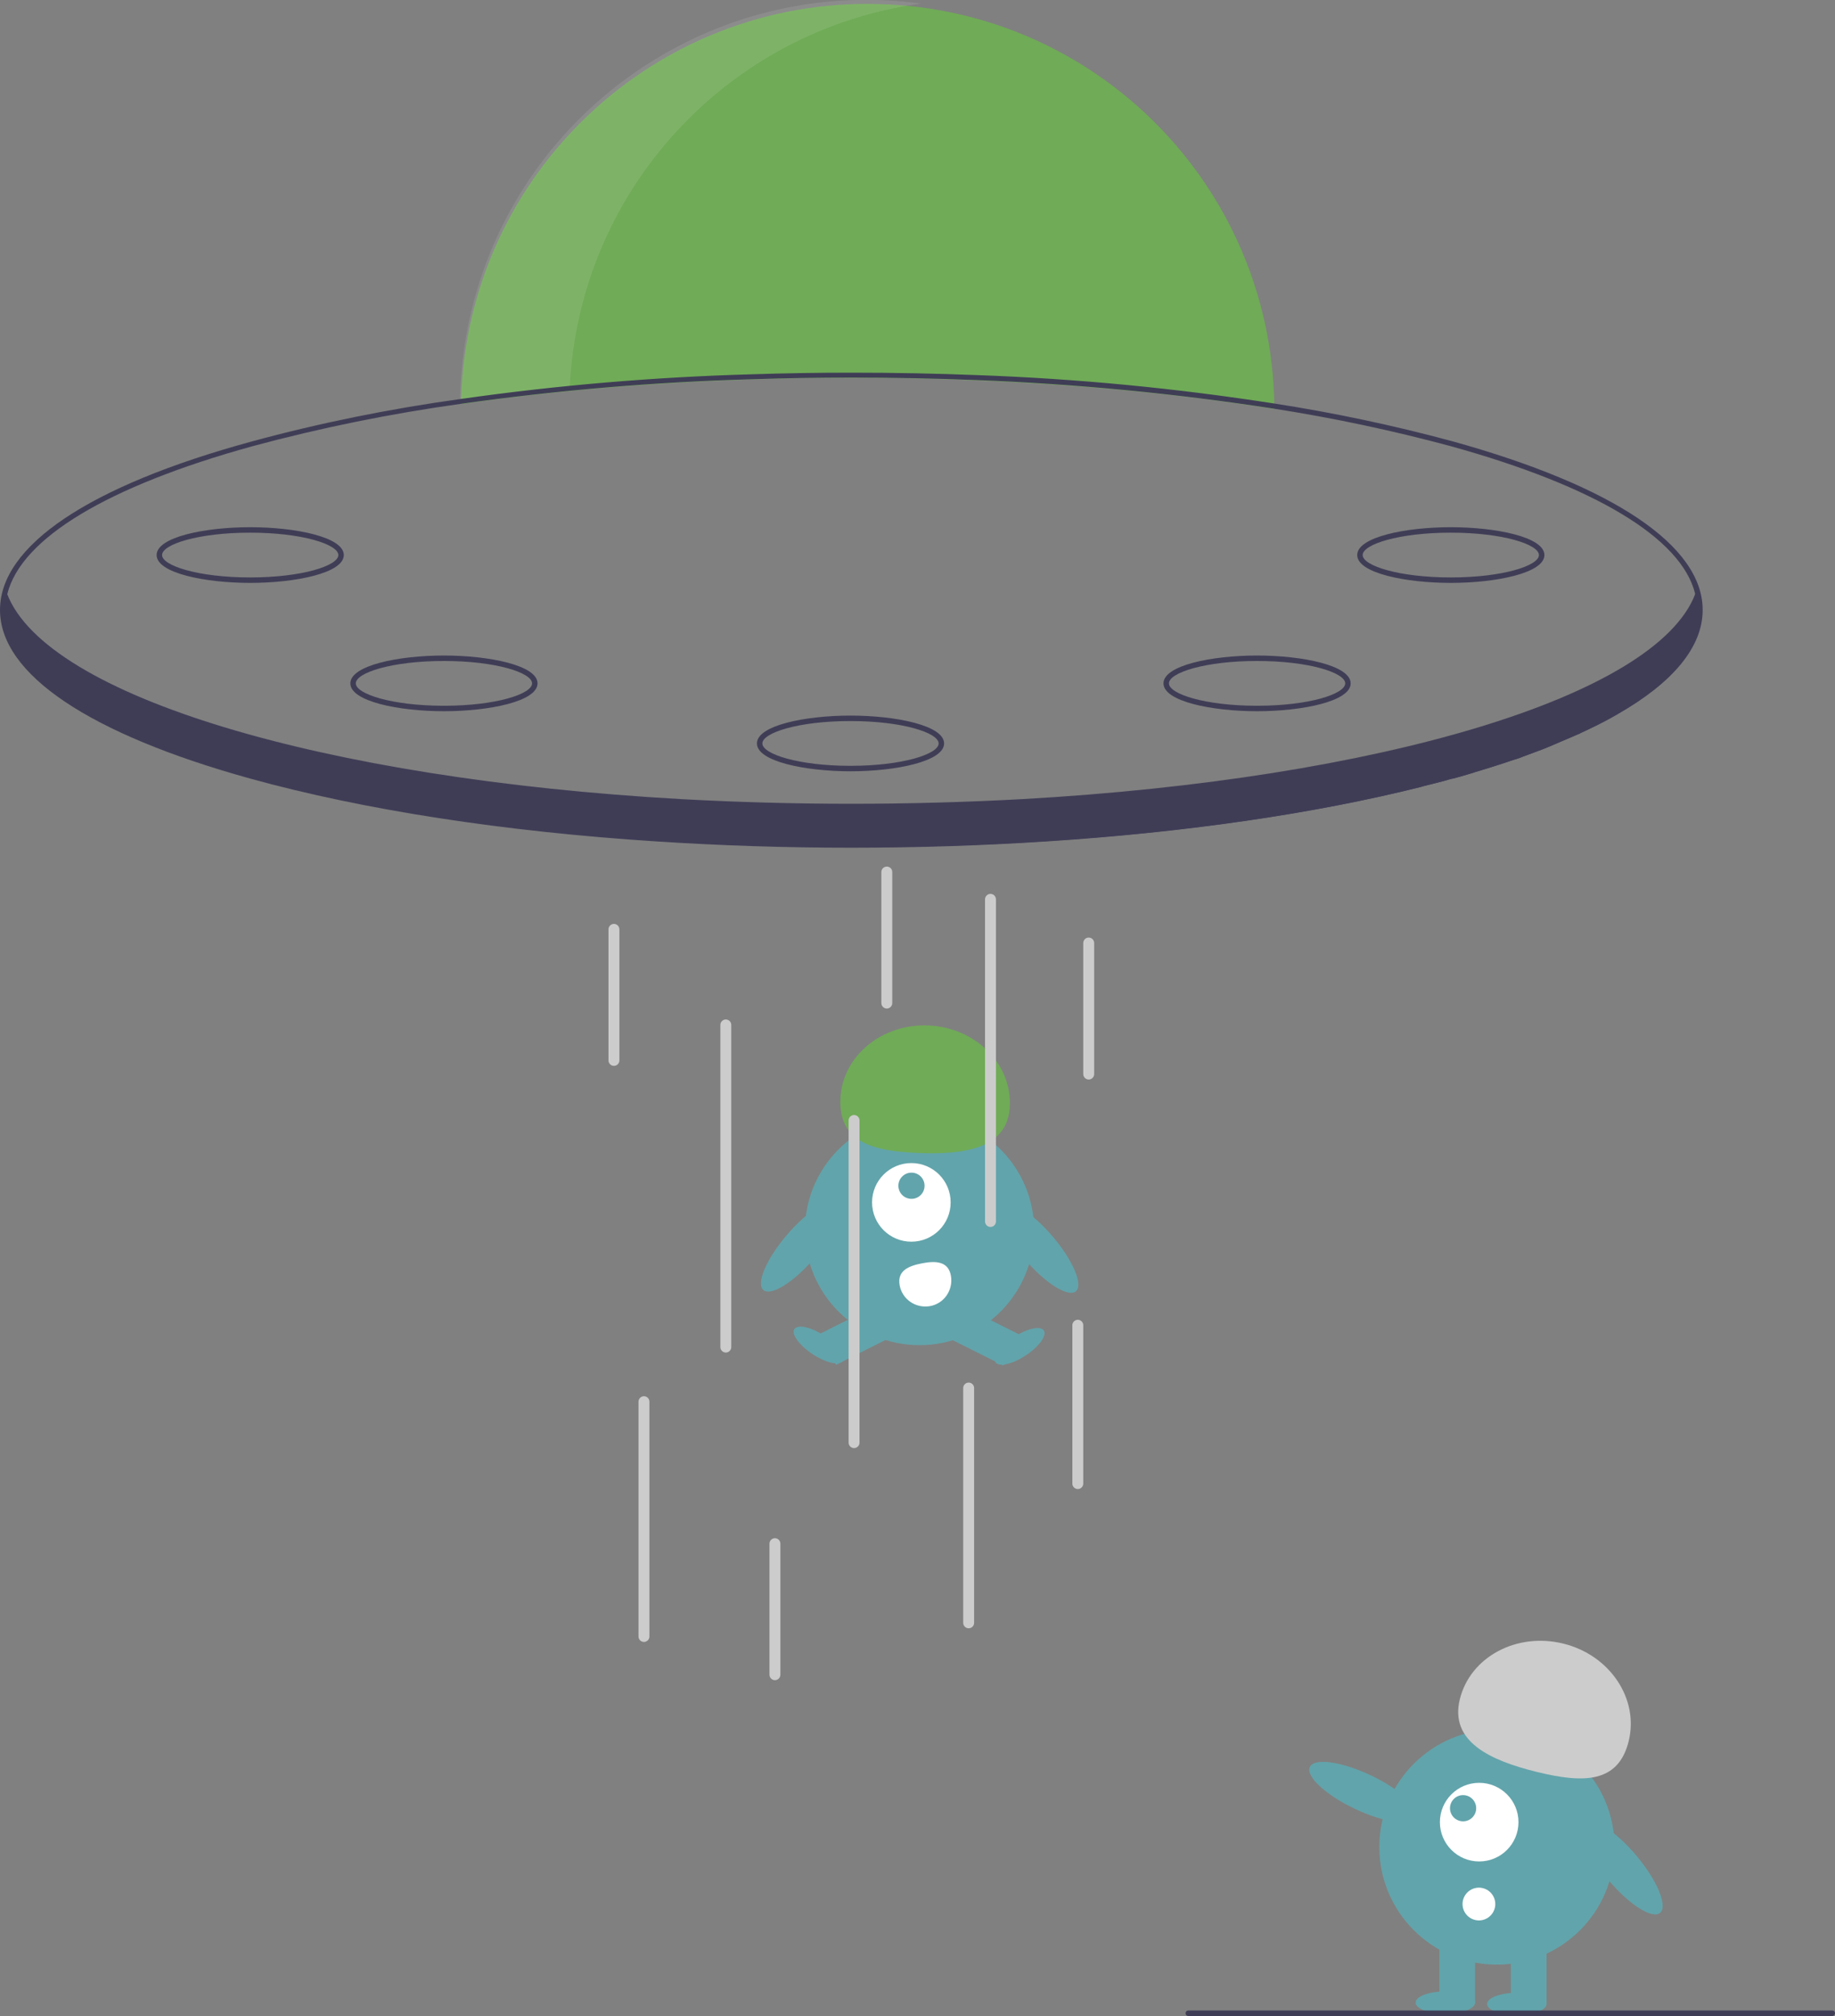 <?xml version="1.0" encoding="utf-8"?>
<!-- Generator: Adobe Illustrator 24.1.0, SVG Export Plug-In . SVG Version: 6.00 Build 0)  -->
<svg version="1.1" id="Capa_1" xmlns="http://www.w3.org/2000/svg" xmlns:xlink="http://www.w3.org/1999/xlink" x="0px" y="0px"
	 viewBox="0 0 672.5 738.4" style="enable-background:new 0 0 672.5 738.4;" xml:space="preserve">
<rect x="0" y="0" width="672.5" height="738.4" fill="#808080" stroke="none"/>
<style type="text/css">
	.st0{fill:#70AB57;}
	.st1{opacity:0.1;}
	.st2{fill:#FFFFFF;}
	.st3{fill:#3F3D56;}
	.st4{fill:#62A4AB;}
	.st5{fill:#CCCCCC;}
</style>
<path class="st0" d="M467,149.8c-46.6-7.4-99.7-11.4-155-11.4c-50.6,0-99.4,3.3-143,9.6c0-0.7,0-1.3,0-2
	C171.5,63.7,240.2-1,322.4,1.5C402,3.8,465.6,68.2,467,147.8C467,148.5,467,149.1,467,149.8z"/>
<g class="st1">
	<path class="st2" d="M337.6,1.3C256-9.7,180.9,47.5,169.9,129.1c-0.7,5.1-1.1,10.3-1.3,15.5c0,0.7,0,1.3,0,2
		c13-1.9,26.4-3.5,40.2-4.8C212.2,70.1,266.4,11,337.6,1.3z"/>
</g>
<path class="st3" d="M532.2,161.6c-21.5-5.8-43.2-10.4-65.2-13.8c-36-5.6-72.3-9.1-108.7-10.4c-15.2-0.6-30.6-0.9-46.2-0.9
	c-12.4,0-24.7,0.2-36.8,0.6c-35.5,1-71,4-106.2,9c-26.1,3.6-51.9,8.8-77.2,15.7C32.6,178,0,199.9,0,223.4s32.6,45.4,91.8,61.8
	c41.6,11.5,93,19.4,148.9,23c23.1,1.5,47,2.3,71.3,2.3c24.4,0,48.3-0.8,71.5-2.3c50.9-3.3,98-10.1,137.4-20c0.2-0.1,0.4-0.1,0.6-0.2
	c2.7-0.7,5.3-1.4,7.9-2c0.9-0.3,1.8-0.5,2.8-0.8c0.1,0,0.1,0,0.2,0c0.9-0.2,1.8-0.5,2.6-0.7c1.7-0.5,3.5-1,5.1-1.5
	c0.1,0,0.1,0,0.2-0.1c1.5-0.4,2.9-0.9,4.3-1.3c1.2-0.4,2.3-0.7,3.5-1.1c0.8-0.3,1.7-0.5,2.5-0.8c0.6-0.2,1.2-0.4,1.8-0.6
	c0.8-0.3,1.6-0.5,2.4-0.8c0.3-0.1,0.7-0.2,1-0.3c0.8-0.2,1.5-0.5,2.2-0.8c0.8-0.3,1.6-0.6,2.4-0.9c0.7-0.2,1.3-0.5,1.9-0.7
	c0.5-0.2,1.1-0.4,1.6-0.6c1.5-0.5,2.9-1.1,4.3-1.7c0.7-0.3,1.4-0.6,2.1-0.9c0.7-0.3,1.4-0.6,2.1-0.9c1.1-0.5,2.2-0.9,3.3-1.4
	c0.5-0.2,1.1-0.5,1.6-0.7c0.4-0.2,0.8-0.4,1.2-0.5c0.3-0.1,0.6-0.2,0.8-0.4c1-0.5,2-0.9,3-1.4c3.8-1.8,7.3-3.6,10.5-5.5
	c20.5-11.7,31.2-24.7,31.2-38.2C624,199.9,591.4,178,532.2,161.6z M531.6,283.2c-41.7,11.5-93.2,19.4-149.3,23
	c-22.8,1.5-46.4,2.2-70.4,2.2c-23.9,0-47.4-0.7-70.1-2.2c-56.2-3.6-107.7-11.4-149.5-23C34.1,267.1,2,245.9,2,223.4
	c0-2,0.3-4,0.7-5.9c5.1-20.3,36.5-39.3,89.6-54c25.2-6.8,50.8-12,76.7-15.6c35.4-5,71.1-8,106.8-9c11.9-0.4,24-0.6,36.2-0.6
	c15.4,0,30.6,0.3,45.6,0.9c36.6,1.4,73.1,4.9,109.4,10.5c21.8,3.4,43.4,8,64.6,13.7c53.1,14.7,84.5,33.7,89.6,53.9
	c0.5,1.9,0.7,3.9,0.8,5.9C622,245.9,589.9,267.1,531.6,283.2L531.6,283.2z"/>
<path class="st3" d="M623.4,224.3c0,13.4-11,26-30.7,37.3c-3.3,1.9-6.8,3.7-10.5,5.5c-1,0.5-2,0.9-3,1.4c-0.3,0.1-0.6,0.3-0.8,0.4
	c-0.4,0.2-0.8,0.4-1.2,0.5c-0.5,0.2-1,0.5-1.6,0.7c-1.1,0.5-2.2,0.9-3.3,1.4c-0.7,0.3-1.4,0.6-2.1,0.9c-0.7,0.3-1.4,0.6-2.1,0.9
	c-1.4,0.6-2.9,1.1-4.3,1.7c-0.5,0.2-1.1,0.4-1.6,0.6c-0.6,0.2-1.3,0.5-1.9,0.7c-0.8,0.3-1.6,0.6-2.4,0.9c-0.7,0.3-1.5,0.5-2.2,0.8
	c-0.3,0.1-0.6,0.2-1,0.3c-0.8,0.3-1.6,0.5-2.4,0.8c-0.6,0.2-1.2,0.4-1.8,0.6c-0.8,0.3-1.7,0.5-2.5,0.8c-1.1,0.4-2.3,0.7-3.5,1.1
	c-1.4,0.4-2.9,0.9-4.3,1.3c-0.1,0-0.1,0-0.2,0.1c-1.7,0.5-3.4,1-5.1,1.5c-0.9,0.2-1.7,0.5-2.6,0.7c-0.1,0-0.1,0-0.2,0
	c-0.9,0.2-1.8,0.5-2.8,0.8c-2.6,0.7-5.2,1.4-7.9,2c-0.2,0-0.4,0.1-0.6,0.2c-38.4,9.6-85.4,16.6-137.5,19.9
	c-22.8,1.5-46.6,2.2-71,2.2c-24.6,0-48.6-0.8-71.6-2.3c-137.2-9-239.4-43-239.4-83.7c0-2.5,0.4-4.9,1.1-7.3c0.1,0.2,0.1,0.3,0.2,0.5
	C17,255,118.3,285.3,249.7,292.7c20.1,1.1,41,1.7,62.3,1.7c21.4,0,42.4-0.6,62.6-1.7c131.3-7.4,232.5-37.7,246.7-75.2
	c0.2-0.6,0.5-1.2,0.6-1.8C622.9,218.4,623.4,221.4,623.4,224.3z"/>
<path class="st3" d="M91.7,213.5c-16.6,0-34.3-3.6-34.3-10.2s17.7-10.2,34.3-10.2s34.3,3.6,34.3,10.2S108.3,213.5,91.7,213.5z
	 M91.7,195.1c-19.1,0-32.3,4.3-32.3,8.2s13.3,8.2,32.3,8.2s32.3-4.3,32.3-8.2S110.7,195.1,91.7,195.1z"/>
<path class="st3" d="M162.7,260.5c-16.6,0-34.3-3.6-34.3-10.2s17.7-10.2,34.3-10.2c16.6,0,34.3,3.6,34.3,10.2
	S179.3,260.5,162.7,260.5z M162.7,242.1c-19.1,0-32.3,4.3-32.3,8.2s13.3,8.2,32.3,8.2s32.3-4.3,32.3-8.2S181.7,242.1,162.7,242.1z"
	/>
<path class="st3" d="M531.7,213.5c-16.6,0-34.3-3.6-34.3-10.2s17.7-10.2,34.3-10.2c16.6,0,34.3,3.6,34.3,10.2
	S548.3,213.5,531.7,213.5z M531.7,195.1c-19.1,0-32.3,4.3-32.3,8.2s13.3,8.2,32.3,8.2s32.3-4.3,32.3-8.2S550.7,195.1,531.7,195.1z"
	/>
<path class="st3" d="M460.7,260.5c-16.6,0-34.3-3.6-34.3-10.2s17.7-10.2,34.3-10.2c16.6,0,34.3,3.6,34.3,10.2
	S477.3,260.5,460.7,260.5z M460.7,242.1c-19.1,0-32.3,4.3-32.3,8.2s13.3,8.2,32.3,8.2s32.3-4.3,32.3-8.2S479.7,242.1,460.7,242.1z"
	/>
<path class="st3" d="M311.7,282.5c-16.6,0-34.3-3.6-34.3-10.2s17.7-10.2,34.3-10.2c16.6,0,34.3,3.6,34.3,10.2
	S328.3,282.5,311.7,282.5z M311.7,264.1c-19.1,0-32.3,4.3-32.3,8.2s13.3,8.2,32.3,8.2s32.3-4.3,32.3-8.2S330.7,264.1,311.7,264.1z"
	/>
<circle class="st4" cx="337" cy="450.7" r="42"/>
<rect x="302.2" y="482.8" transform="matrix(0.894 -0.448 0.448 0.894 -185.822 192.215)" class="st4" width="22.9" height="12.8"/>
<ellipse transform="matrix(0.55 -0.835 0.835 0.55 -276.64 472.127)" class="st4" cx="300.1" cy="492.9" rx="4" ry="10.6"/>
<rect x="353.9" y="477.7" transform="matrix(0.448 -0.894 0.894 0.448 -238.378 592.29)" class="st4" width="12.8" height="22.9"/>
<ellipse transform="matrix(0.835 -0.55 0.55 0.835 -209.607 287.207)" class="st4" cx="373.9" cy="492.9" rx="10.6" ry="4"/>
<circle class="st2" cx="334" cy="440.4" r="14.4"/>
<ellipse transform="matrix(0.707 -0.707 0.707 0.707 -209.217 363.467)" class="st4" cx="334.1" cy="434.3" rx="4.8" ry="4.8"/>
<path class="st0" d="M370.1,405c0.6-15.6-12.8-28.7-29.9-29.4s-31.6,11.3-32.2,26.9s11.3,19.1,28.5,19.8S369.5,420.6,370.1,405z"/>
<ellipse transform="matrix(0.759 -0.651 0.651 0.759 -205.694 358.138)" class="st4" cx="380.7" cy="456.8" rx="6.6" ry="21"/>
<ellipse transform="matrix(0.651 -0.759 0.759 0.651 -244.28 381.875)" class="st4" cx="293.4" cy="456.8" rx="21" ry="6.6"/>
<path class="st2" d="M348.5,467.3c0.9,5.2-2.5,10.2-7.7,11.1s-10.2-2.5-11.1-7.7l0,0l0,0c-0.9-5.2,3.1-7,8.3-8
	S347.6,462.1,348.5,467.3z"/>
<path class="st5" d="M266,495.4c-1.1,0-2-0.9-2-2v-118c0-1.1,0.9-2,2-2s2,0.9,2,2v118C268,494.5,267.1,495.4,266,495.4z"/>
<path class="st5" d="M236,601.4c-1.1,0-2-0.9-2-2v-86c0-1.1,0.9-2,2-2s2,0.9,2,2v86C238,600.5,237.1,601.4,236,601.4z"/>
<path class="st5" d="M313,530.4c-1.1,0-2-0.9-2-2v-118c0-1.1,0.9-2,2-2s2,0.9,2,2v118C315,529.5,314.1,530.4,313,530.4z"/>
<path class="st5" d="M284,615.4c-1.1,0-2-0.9-2-2v-48c0-1.1,0.9-2,2-2s2,0.9,2,2v48C286,614.5,285.1,615.4,284,615.4z"/>
<path class="st5" d="M325,369.4c-1.1,0-2-0.9-2-2v-48c0-1.1,0.9-2,2-2s2,0.9,2,2v48C327,368.5,326.1,369.4,325,369.4z"/>
<path class="st5" d="M225,390.4c-1.1,0-2-0.9-2-2v-48c0-1.1,0.9-2,2-2s2,0.9,2,2v48C227,389.5,226.1,390.4,225,390.4z"/>
<path class="st5" d="M399,395.4c-1.1,0-2-0.9-2-2v-48c0-1.1,0.9-2,2-2s2,0.9,2,2v48C401,394.5,400.1,395.4,399,395.4z"/>
<path class="st5" d="M395,545.4c-1.1,0-2-0.9-2-2v-58c0-1.1,0.9-2,2-2s2,0.9,2,2v58C397,544.5,396.1,545.4,395,545.4z"/>
<path class="st5" d="M355,596.4c-1.1,0-2-0.9-2-2v-86c0-1.1,0.9-2,2-2s2,0.9,2,2v86C357,595.5,356.1,596.4,355,596.4z"/>
<path class="st5" d="M363,449.4c-1.1,0-2-0.9-2-2v-118c0-1.1,0.9-2,2-2s2,0.9,2,2v118C365,448.5,364.1,449.4,363,449.4z"/>
<ellipse transform="matrix(0.767 -0.642 0.642 0.767 -300.445 541.112)" class="st4" cx="594.4" cy="684" rx="6.8" ry="21.5"/>
<circle class="st4" cx="548.6" cy="676.5" r="43.1"/>
<rect x="553.7" y="710.3" class="st4" width="13.1" height="23.4"/>
<rect x="527.5" y="710.3" class="st4" width="13.1" height="23.4"/>
<ellipse class="st4" cx="555.9" cy="734" rx="10.9" ry="4.1"/>
<ellipse class="st4" cx="529.7" cy="733.5" rx="10.9" ry="4.1"/>
<path class="st5" d="M535,622.4c3.8-15.5,20.8-24.6,37.9-20.4s27.8,20.2,24,35.7c-3.8,15.5-16.6,15.5-33.7,11.3
	S531.2,637.9,535,622.4z"/>
<ellipse transform="matrix(0.428 -0.903 0.903 0.428 -307.417 826.994)" class="st4" cx="500.1" cy="656.5" rx="6.8" ry="21.5"/>
<circle class="st2" cx="542.1" cy="667.4" r="14.4"/>
<circle class="st4" cx="536.2" cy="662.3" r="4.8"/>
<circle class="st2" cx="542" cy="697.4" r="6"/>
<path class="st3" d="M671.5,738.4h-236c-0.6,0-1-0.4-1-1c0-0.6,0.4-1,1-1h236c0.6,0,1,0.4,1,1C672.5,737.9,672.1,738.4,671.5,738.4z
	"/>
</svg>
